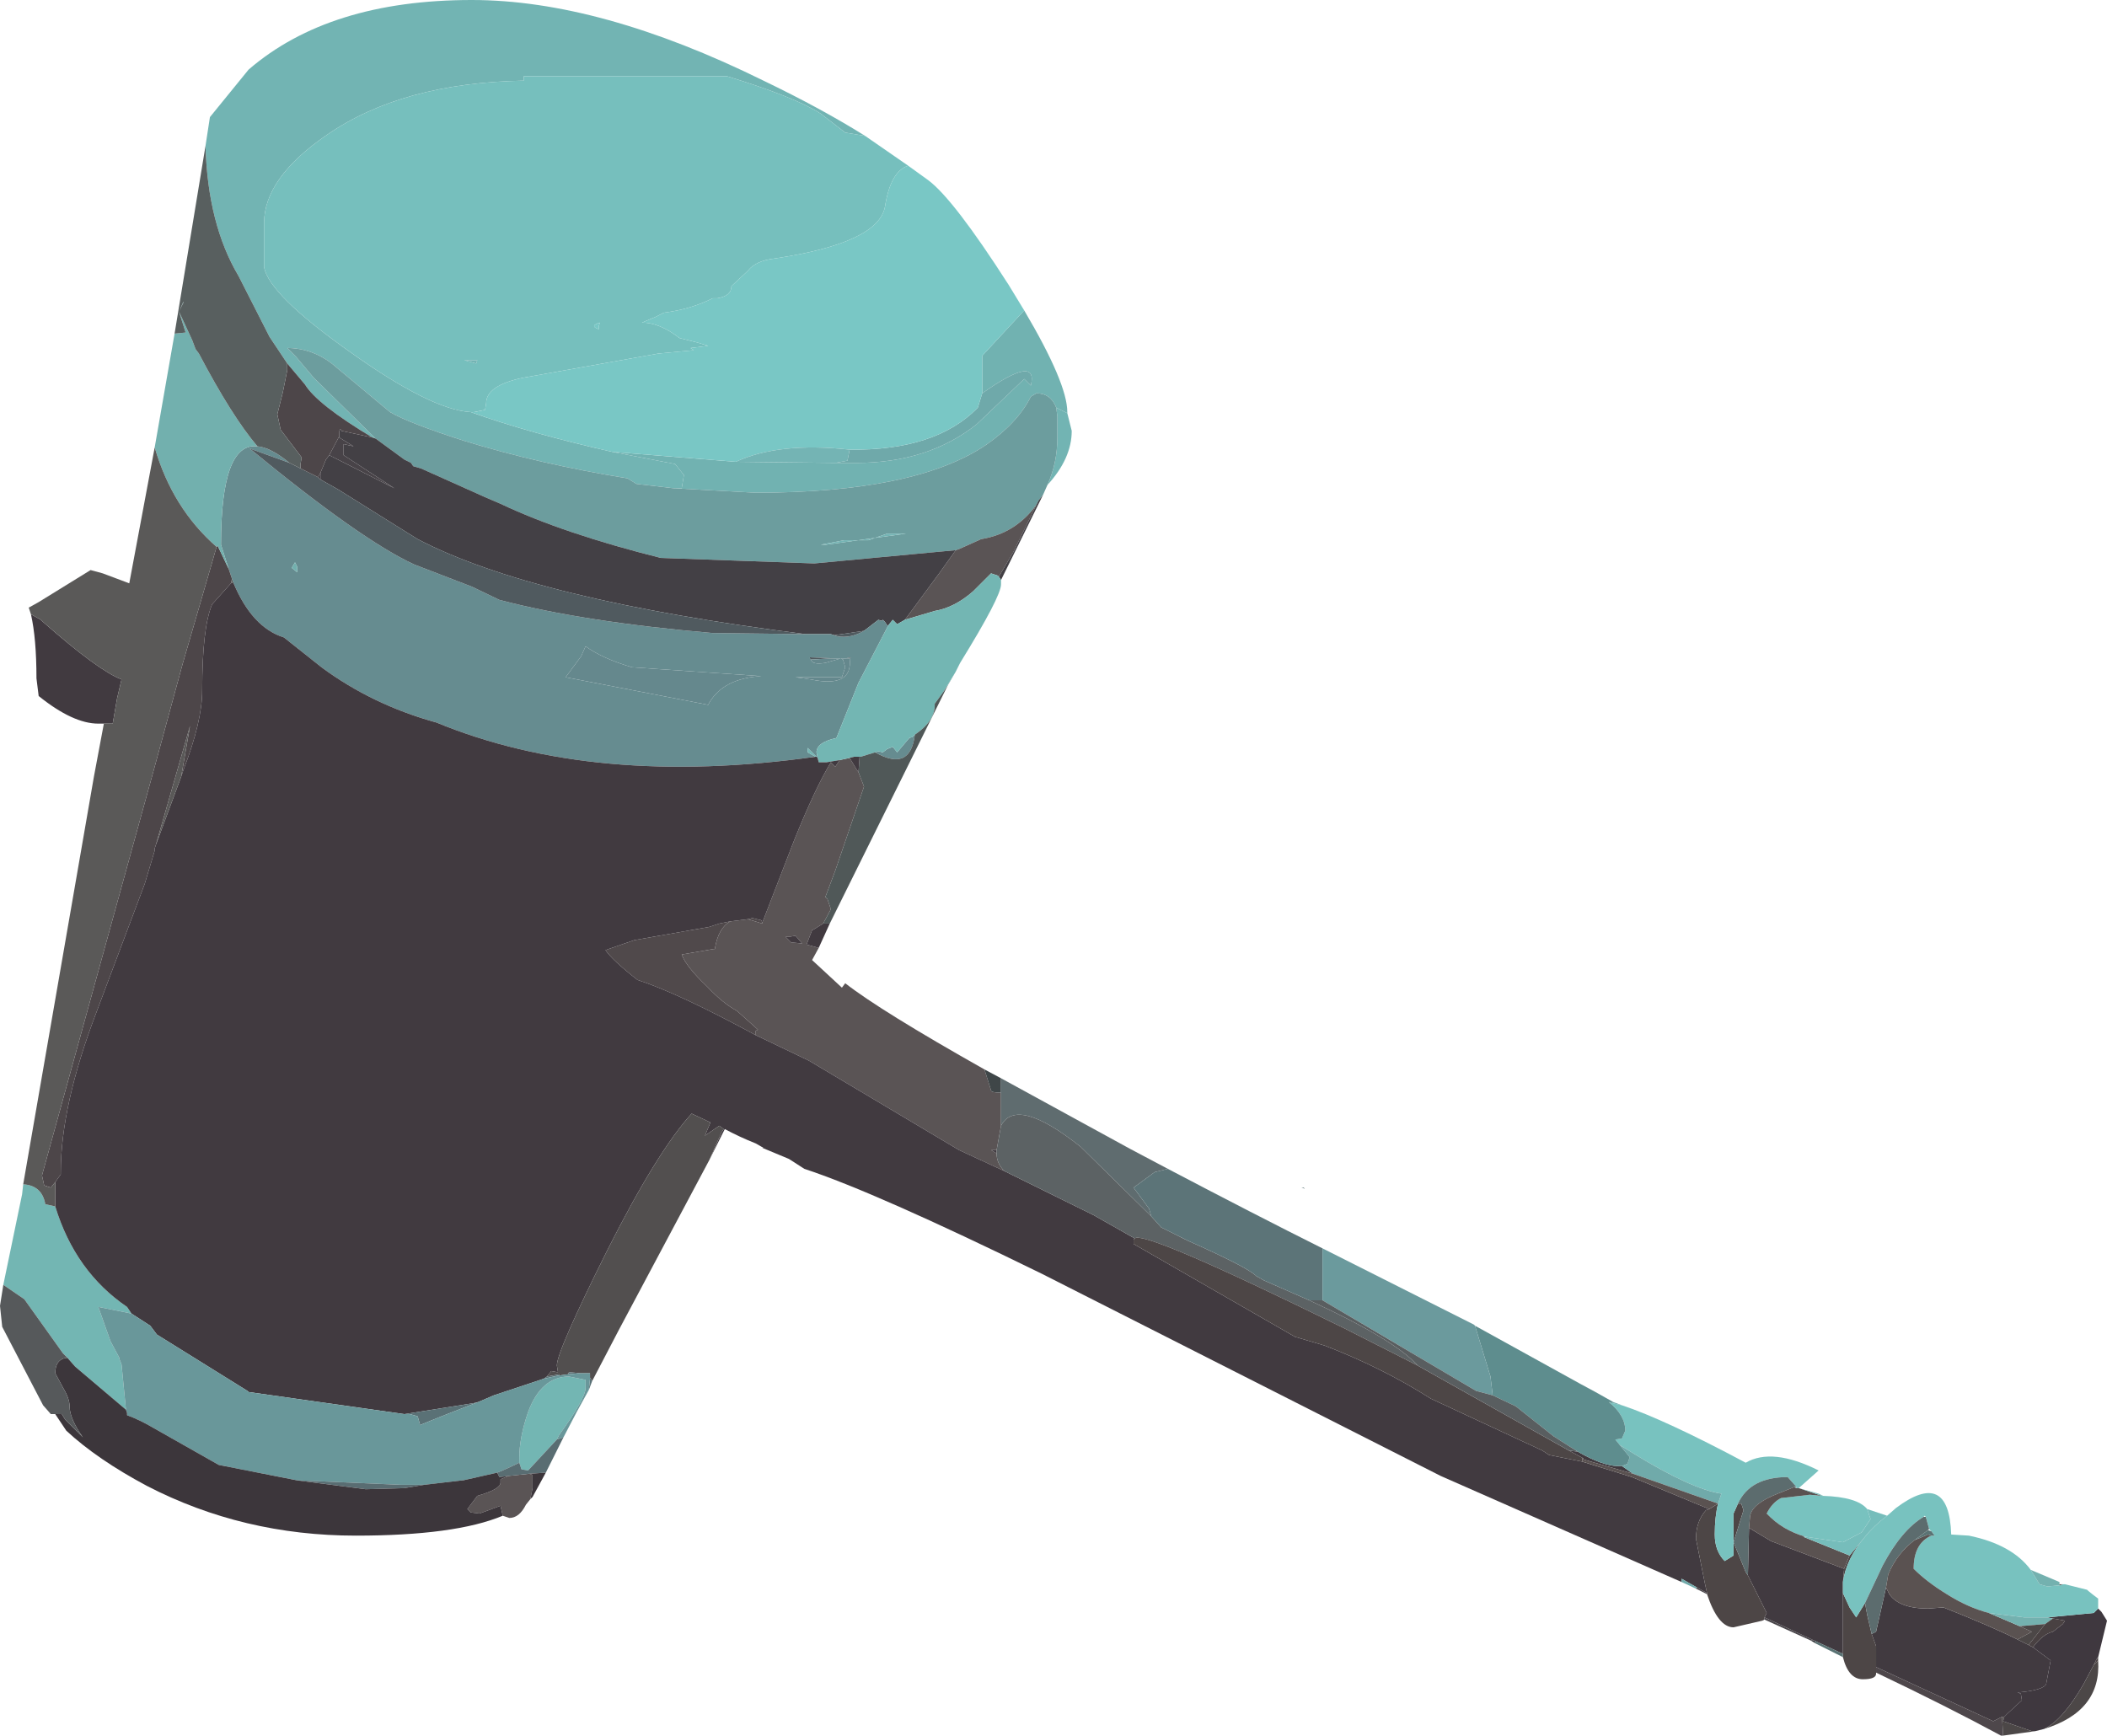 <?xml version="1.0" encoding="UTF-8" standalone="no"?>
<svg xmlns:xlink="http://www.w3.org/1999/xlink" height="78.55px" width="95.35px" xmlns="http://www.w3.org/2000/svg">
  <g transform="matrix(1, 0, 0, 1, 14.1, 56.6)">
    <path d="M-4.8 -50.0 L-4.6 -51.3 -2.85 -53.45 Q0.8 -56.6 7.25 -56.6 13.05 -56.6 20.45 -52.95 23.05 -51.7 25.05 -50.45 L24.15 -50.6 23.05 -51.45 Q21.9 -52.2 18.8 -53.15 L9.6 -53.15 9.6 -52.95 Q4.1 -52.85 0.7 -50.5 -2.15 -48.55 -2.15 -46.5 L-2.15 -44.65 -2.15 -44.5 Q-1.9 -43.25 1.7 -40.7 5.4 -38.05 7.2 -37.95 9.85 -37.0 13.6 -36.15 L16.45 -35.6 16.85 -35.1 16.75 -34.5 16.45 -34.5 16.4 -34.5 14.7 -34.7 14.3 -34.95 Q10.3 -35.6 6.9 -36.65 4.4 -37.45 3.55 -37.95 L1.15 -39.95 Q0.2 -40.8 -1.0 -40.85 L-1.1 -40.85 -0.7 -40.45 0.1 -39.5 2.9 -36.75 2.75 -36.8 Q0.25 -38.3 -0.3 -39.2 L-1.1 -40.15 -1.9 -41.35 -3.3 -44.1 Q-4.7 -46.45 -4.8 -50.0 M34.2 -37.9 L34.4 -37.1 Q34.4 -35.85 33.3 -34.65 33.75 -35.65 33.75 -36.8 L33.75 -37.75 33.7 -38.15 34.2 -37.9" fill="#72b4b3" fill-rule="evenodd" stroke="none"/>
    <path d="M7.2 -37.95 Q5.4 -38.05 1.7 -40.7 -1.9 -43.25 -2.15 -44.5 L-2.15 -44.65 -2.15 -46.5 Q-2.15 -48.55 0.7 -50.5 4.1 -52.85 9.6 -52.95 L9.6 -53.15 18.8 -53.15 Q21.9 -52.2 23.05 -51.45 L24.15 -50.6 25.05 -50.45 27.0 -49.1 Q26.2 -48.85 25.95 -47.25 25.65 -45.6 20.95 -44.9 20.1 -44.8 19.75 -44.35 L19.0 -43.65 Q19.0 -43.2 18.35 -43.1 L18.15 -43.1 Q17.15 -42.6 15.95 -42.45 L15.55 -42.25 14.95 -42.0 Q15.75 -42.0 16.65 -41.3 L17.45 -41.1 17.95 -40.95 17.15 -40.85 17.3 -40.75 15.7 -40.6 9.55 -39.5 Q7.9 -39.15 7.9 -38.35 L7.85 -38.05 7.35 -37.95 7.2 -37.95 M13.05 -42.0 Q12.55 -41.85 13.0 -41.7 L13.0 -41.85 13.05 -42.0 M7.45 -40.15 L7.5 -40.3 6.9 -40.3 7.45 -40.15" fill="#76bfbd" fill-opacity="0.996" fill-rule="evenodd" stroke="none"/>
    <path d="M16.45 -34.5 L16.75 -34.5 16.85 -35.1 16.45 -35.6 13.6 -36.15 19.2 -35.7 23.7 -35.65 24.65 -35.65 Q27.9 -35.65 30.1 -37.4 L32.25 -39.45 32.55 -39.15 Q32.9 -40.6 30.35 -38.8 L30.35 -39.65 30.35 -40.5 32.25 -42.55 Q34.2 -39.25 34.2 -37.95 L34.2 -37.9 33.7 -38.15 Q33.45 -38.8 32.8 -38.8 L32.55 -38.65 Q31.95 -37.45 30.5 -36.45 27.3 -34.3 20.1 -34.3 L16.45 -34.5" fill="#71b2b1" fill-rule="evenodd" stroke="none"/>
    <path d="M30.35 -38.8 Q32.9 -40.6 32.55 -39.15 L32.25 -39.45 30.1 -37.4 Q27.9 -35.65 24.65 -35.65 L23.7 -35.65 24.25 -35.75 24.35 -36.25 Q28.25 -36.2 30.15 -38.15 L30.35 -38.8" fill="#6fa9aa" fill-rule="evenodd" stroke="none"/>
    <path d="M13.6 -36.15 Q9.85 -37.0 7.2 -37.95 L7.35 -37.95 7.85 -38.05 7.9 -38.35 Q7.9 -39.15 9.55 -39.5 L15.7 -40.6 17.3 -40.75 17.15 -40.85 17.95 -40.95 17.45 -41.1 16.65 -41.3 Q15.75 -42.0 14.95 -42.0 L15.55 -42.25 15.95 -42.45 Q17.15 -42.6 18.15 -43.1 L18.35 -43.1 Q19.0 -43.2 19.0 -43.65 L19.75 -44.35 Q20.1 -44.8 20.95 -44.9 25.65 -45.6 25.95 -47.25 26.2 -48.85 27.0 -49.1 L27.9 -48.45 Q29.05 -47.6 31.55 -43.7 L32.25 -42.55 30.35 -40.5 30.35 -39.65 30.35 -38.8 30.15 -38.15 Q28.25 -36.2 24.35 -36.25 21.15 -36.6 19.2 -35.7 L13.6 -36.15 M13.05 -42.0 L13.0 -41.85 13.0 -41.7 Q12.55 -41.85 13.05 -42.0" fill="#79c7c5" fill-opacity="0.996" fill-rule="evenodd" stroke="none"/>
    <path d="M2.9 -36.75 L0.1 -39.5 -0.7 -40.45 -1.1 -40.85 -1.0 -40.85 Q0.2 -40.8 1.15 -39.95 L3.55 -37.95 Q4.4 -37.45 6.9 -36.65 10.3 -35.6 14.3 -34.95 L14.7 -34.7 16.4 -34.5 16.45 -34.5 20.1 -34.3 Q27.3 -34.3 30.5 -36.45 31.95 -37.45 32.55 -38.65 L32.8 -38.8 Q33.45 -38.8 33.7 -38.15 L33.75 -37.75 33.75 -36.8 Q33.75 -35.65 33.3 -34.65 L33.1 -34.2 32.9 -33.95 32.8 -33.75 Q31.85 -32.45 30.3 -32.2 L29.3 -31.75 29.15 -31.7 22.75 -31.1 15.8 -31.35 Q11.4 -32.45 8.55 -33.8 L7.85 -34.1 4.95 -35.4 4.6 -35.5 4.5 -35.65 4.2 -35.8 2.9 -36.75 M26.05 -32.45 L25.2 -32.15 24.1 -32.15 23.05 -31.95 23.3 -31.95 26.9 -32.45 26.05 -32.45" fill="#6c9d9e" fill-rule="evenodd" stroke="none"/>
    <path d="M23.7 -35.65 L19.2 -35.7 Q21.15 -36.6 24.35 -36.25 L24.25 -35.75 23.7 -35.65 M26.05 -32.45 L26.9 -32.45 23.3 -31.95 23.05 -31.95 24.1 -32.15 25.2 -32.15 26.05 -32.45 M7.45 -40.15 L6.9 -40.3 7.5 -40.3 7.45 -40.15" fill="#74b4b4" fill-rule="evenodd" stroke="none"/>
    <path d="M22.95 -13.7 L22.65 -13.15 24.0 -11.9 24.15 -12.1 Q25.75 -10.85 30.45 -8.2 L30.75 -7.25 Q30.75 -7.15 31.2 -7.15 L31.2 -5.65 31.0 -4.55 30.75 -4.55 31.0 -4.4 Q31.0 -3.95 31.35 -3.6 L29.3 -4.55 22.5 -8.6 20.1 -9.75 20.1 -9.95 20.2 -10.0 19.25 -10.85 Q18.6 -11.2 17.9 -11.95 16.95 -12.85 16.75 -13.4 L18.2 -13.65 18.25 -13.65 Q18.4 -14.6 18.95 -14.9 L19.75 -15.0 20.4 -14.8 20.4 -14.85 21.85 -18.6 Q22.8 -20.95 23.5 -22.1 L23.7 -21.9 23.9 -22.2 24.35 -22.3 24.65 -21.8 24.75 -21.65 25.0 -21.0 23.7 -17.2 23.25 -16.0 23.35 -15.9 23.5 -15.45 23.15 -14.8 22.75 -14.55 22.65 -14.5 22.4 -13.85 22.95 -13.7 M9.9 11.25 L9.7 11.5 Q9.4 12.1 8.95 12.1 L8.65 12.0 8.55 11.55 7.6 11.9 7.2 11.85 7.05 11.7 7.5 11.1 Q8.55 10.8 8.55 10.5 L8.55 10.35 8.9 10.2 9.85 10.1 10.0 10.15 10.0 10.75 9.9 11.25 M29.15 -31.7 L29.3 -31.75 30.3 -32.2 Q31.85 -32.45 32.8 -33.75 L31.75 -31.6 31.1 -30.5 31.05 -30.55 30.75 -30.65 29.95 -29.85 Q29.1 -29.1 28.2 -28.95 L26.85 -28.55 28.4 -30.65 29.15 -31.7 M21.6 -14.2 L21.45 -14.2 21.7 -13.95 22.2 -13.9 21.9 -14.25 21.6 -14.2" fill="#5a5455" fill-rule="evenodd" stroke="none"/>
    <path d="M2.75 -36.8 L2.9 -36.75 4.2 -35.8 4.5 -35.65 4.6 -35.5 4.95 -35.4 7.85 -34.1 8.55 -33.8 Q11.4 -32.45 15.8 -31.35 L22.75 -31.1 29.15 -31.7 28.4 -30.65 26.85 -28.55 26.5 -28.35 26.3 -28.55 26.1 -28.3 26.05 -28.3 25.95 -28.45 25.85 -28.55 25.8 -28.5 25.65 -28.55 25.0 -28.05 23.65 -27.85 23.5 -27.9 22.35 -27.9 Q10.05 -29.45 4.8 -32.2 L1.2 -34.45 0.4 -34.9 0.4 -35.2 0.65 -35.8 0.8 -36.0 3.75 -34.5 1.45 -36.0 1.45 -36.5 1.9 -36.4 1.25 -36.8 1.25 -36.85 Q1.25 -37.35 1.35 -37.1 L2.75 -36.8 M33.1 -34.2 L31.2 -30.35 31.1 -30.5 31.75 -31.6 32.8 -33.75 32.9 -33.95 33.1 -34.2" fill="#434045" fill-rule="evenodd" stroke="none"/>
    <path d="M29.15 -26.2 L28.8 -25.6 28.6 -25.3 29.15 -26.2 M22.35 -27.9 L23.5 -27.9 23.65 -27.85 23.8 -27.8 Q24.4 -27.7 25.0 -28.05 L25.65 -28.55 25.8 -28.5 25.85 -28.55 25.95 -28.45 26.05 -28.3 26.1 -28.3 24.75 -25.7 23.75 -23.2 Q22.85 -23.0 22.85 -22.55 L22.9 -22.3 22.85 -22.35 22.55 -22.65 22.45 -22.75 22.45 -22.55 22.8 -22.35 Q12.8 -20.95 5.65 -23.9 2.75 -24.7 0.45 -26.4 L-1.25 -27.75 Q-2.7 -28.2 -3.55 -30.25 L-3.6 -30.4 -3.75 -30.85 -4.1 -31.95 Q-4.1 -36.6 -2.45 -36.4 -1.85 -36.35 -1.0 -35.65 L-2.8 -36.3 Q2.25 -32.15 4.65 -31.05 L7.25 -30.05 8.5 -29.45 Q12.3 -28.45 18.15 -27.95 L22.35 -27.9 M23.8 -26.8 L22.55 -26.85 22.55 -26.8 22.6 -26.75 Q22.65 -26.5 23.25 -26.6 L23.95 -26.8 24.05 -26.75 24.15 -26.4 24.0 -25.95 23.7 -25.95 21.9 -25.95 22.6 -25.85 Q24.5 -25.45 24.35 -26.8 L24.4 -26.85 24.15 -26.8 24.05 -26.8 23.95 -26.8 23.8 -26.8 M27.3 -23.35 Q27.1 -21.65 25.5 -22.55 L25.65 -22.6 25.85 -22.55 26.05 -22.7 26.3 -22.8 26.5 -22.55 27.05 -23.2 27.2 -23.25 27.3 -23.35 M14.5 -26.4 Q13.15 -26.8 12.4 -27.35 L12.2 -26.9 11.5 -25.95 17.95 -24.7 18.0 -24.8 Q18.65 -25.9 20.35 -26.0 L14.5 -26.4 M-0.75 -31.15 L-0.9 -30.9 -0.65 -30.7 -0.65 -30.95 -0.75 -31.15" fill="#668c90" fill-opacity="0.996" fill-rule="evenodd" stroke="none"/>
    <path d="M23.65 -27.85 L25.0 -28.05 Q24.4 -27.7 23.8 -27.8 L23.65 -27.85 M22.6 -26.75 L22.55 -26.8 22.55 -26.85 23.8 -26.8 23.5 -26.8 22.6 -26.75 M24.15 -26.8 L24.4 -26.85 24.35 -26.8 24.15 -26.8 M0.4 -34.9 L1.2 -34.45 4.8 -32.2 Q10.05 -29.45 22.35 -27.9 L18.15 -27.95 Q12.3 -28.45 8.5 -29.45 L7.25 -30.05 4.65 -31.05 Q2.25 -32.15 -2.8 -36.3 L-1.0 -35.65 -0.5 -35.4 0.3 -35.0 0.4 -34.9" fill="#505a5f" fill-rule="evenodd" stroke="none"/>
    <path d="M22.6 -26.75 L23.5 -26.8 23.8 -26.8 23.95 -26.8 24.05 -26.8 24.15 -26.8 24.35 -26.8 Q24.5 -25.45 22.6 -25.85 L21.9 -25.95 23.7 -25.95 24.0 -25.95 24.15 -26.4 24.05 -26.75 23.95 -26.8 23.25 -26.6 Q22.65 -26.5 22.6 -26.75 M14.5 -26.4 L20.35 -26.0 Q18.65 -25.9 18.0 -24.8 L17.95 -24.7 11.5 -25.95 12.2 -26.9 12.4 -27.35 Q13.15 -26.8 14.5 -26.4" fill="#65888d" fill-rule="evenodd" stroke="none"/>
    <path d="M31.2 -30.35 L31.2 -30.15 Q31.2 -29.6 29.35 -26.6 L29.15 -26.2 28.6 -25.3 28.2 -24.75 28.2 -24.7 Q28.2 -23.95 27.3 -23.35 L27.2 -23.25 27.05 -23.2 26.5 -22.55 26.3 -22.8 26.05 -22.7 25.85 -22.55 25.65 -22.6 25.5 -22.55 24.85 -22.35 24.8 -22.35 24.55 -22.35 24.35 -22.3 23.9 -22.2 23.3 -22.1 23.05 -22.1 22.95 -22.1 22.9 -22.3 22.85 -22.55 Q22.85 -23.0 23.75 -23.2 L24.75 -25.7 26.1 -28.3 26.3 -28.55 26.5 -28.35 26.85 -28.55 28.2 -28.95 Q29.1 -29.1 29.95 -29.85 L30.75 -30.65 31.05 -30.55 31.1 -30.5 31.2 -30.35 M-13.95 1.55 L-13.1 -2.55 -13.05 -3.0 Q-12.2 -2.95 -12.05 -2.1 L-11.6 -2.0 Q-10.7 0.95 -8.35 2.55 L-8.15 2.85 -9.65 2.55 -9.1 4.1 -8.7 4.85 -8.7 4.9 -8.6 5.15 -8.4 7.2 -10.7 5.25 -11.05 4.85 -11.15 4.75 -11.25 4.65 -13.0 2.2 -13.95 1.55 M22.8 -22.35 L22.45 -22.55 22.45 -22.75 22.55 -22.65 22.85 -22.35 22.8 -22.35 M9.4 9.6 L9.4 9.4 Q9.4 8.45 9.8 7.3 10.4 5.7 11.65 5.7 L12.4 5.85 12.4 6.2 Q12.4 6.7 11.2 8.35 L11.1 8.55 9.8 9.95 9.5 9.9 9.4 9.6" fill="#73b6b3" fill-opacity="0.996" fill-rule="evenodd" stroke="none"/>
    <path d="M28.8 -25.6 L23.45 -14.8 23.15 -14.8 23.5 -15.45 23.35 -15.9 23.25 -16.0 23.7 -17.2 25.0 -21.0 24.75 -21.65 24.8 -22.35 24.85 -22.35 25.5 -22.55 Q27.1 -21.65 27.3 -23.35 28.2 -23.95 28.2 -24.7 L28.2 -24.75 28.6 -25.3 28.8 -25.6" fill="#505858" fill-rule="evenodd" stroke="none"/>
    <path d="M1.25 -36.85 L1.25 -36.8 1.9 -36.4 1.45 -36.5 1.45 -36.0 3.75 -34.5 0.8 -36.0 1.25 -36.85 M0.4 -35.2 L0.4 -34.9 0.3 -35.0 0.4 -35.2" fill="#484348" fill-rule="evenodd" stroke="none"/>
    <path d="M-1.1 -40.15 L-0.3 -39.2 Q0.25 -38.3 2.75 -36.8 L1.35 -37.1 Q1.25 -37.35 1.25 -36.85 L0.8 -36.0 0.65 -35.8 0.4 -35.2 0.3 -35.0 -0.5 -35.4 -0.5 -35.6 -0.45 -35.9 -1.4 -37.15 -1.55 -37.85 -1.3 -38.85 -1.1 -39.85 -1.1 -40.15 M-3.75 -30.85 L-3.6 -30.4 -3.65 -30.2 -4.5 -29.25 Q-4.95 -28.2 -4.95 -25.35 -4.95 -23.95 -5.8 -21.75 L-5.9 -21.45 -5.5 -23.75 -7.05 -18.35 -7.1 -18.2 -7.1 -18.1 -7.55 -16.6 -9.75 -10.75 Q-11.35 -6.55 -11.35 -3.55 L-11.35 -3.45 -11.6 -3.1 -11.8 -2.85 -12.1 -2.95 -12.2 -3.4 -7.1 -21.9 -5.85 -26.5 -4.5 -31.15 -4.3 -31.85 -4.25 -31.9 -3.75 -30.85" fill="#4d4649" fill-rule="evenodd" stroke="none"/>
    <path d="M20.1 -9.75 Q16.6 -11.65 14.75 -12.25 13.6 -13.15 13.3 -13.6 L14.6 -14.05 18.0 -14.65 18.45 -14.8 18.95 -14.9 Q18.4 -14.6 18.25 -13.65 L18.2 -13.65 16.75 -13.4 Q16.95 -12.85 17.9 -11.95 18.6 -11.2 19.25 -10.85 L20.2 -10.0 20.1 -9.95 20.1 -9.75 M19.75 -15.0 L19.95 -15.05 20.35 -14.95 20.4 -14.85 20.4 -14.8 19.75 -15.0" fill="#50494b" fill-rule="evenodd" stroke="none"/>
    <path d="M23.45 -14.8 L22.95 -13.7 22.4 -13.85 22.65 -14.5 22.75 -14.55 23.15 -14.8 23.45 -14.8 M62.0 15.0 L51.1 10.2 33.05 1.05 Q25.5 -2.65 22.3 -3.7 L21.6 -4.15 20.4 -4.65 20.45 -4.65 20.1 -4.85 Q19.35 -5.15 18.7 -5.5 L18.0 -4.1 18.55 -5.35 18.65 -5.5 18.45 -5.65 17.8 -5.2 18.05 -5.8 17.2 -6.2 Q15.65 -4.5 13.4 -0.05 11.1 4.55 11.1 5.2 L11.15 5.5 11.1 5.5 10.85 5.45 10.65 5.7 10.5 5.8 8.25 6.55 7.55 6.85 7.35 6.9 4.2 7.4 -2.85 6.4 -2.9 6.35 -7.0 3.8 -7.3 3.4 -8.15 2.85 -8.35 2.55 Q-10.7 0.95 -11.6 -2.0 L-11.6 -2.85 -11.6 -3.1 -11.35 -3.45 -11.35 -3.55 Q-11.35 -6.55 -9.75 -10.75 L-7.55 -16.6 -7.1 -18.1 -7.1 -18.2 -7.05 -18.35 -5.9 -21.45 -5.8 -21.75 Q-4.95 -23.95 -4.95 -25.35 -4.95 -28.2 -4.5 -29.25 L-3.65 -30.2 -3.55 -30.25 Q-2.7 -28.2 -1.25 -27.75 L0.45 -26.4 Q2.75 -24.7 5.65 -23.9 12.8 -20.95 22.8 -22.35 L22.85 -22.35 22.9 -22.3 22.95 -22.1 23.05 -22.1 23.3 -22.1 23.9 -22.2 23.7 -21.9 23.5 -22.1 Q22.8 -20.95 21.85 -18.6 L20.4 -14.85 20.35 -14.95 19.95 -15.05 19.75 -15.0 18.95 -14.9 18.45 -14.8 18.0 -14.65 14.6 -14.05 13.3 -13.6 Q13.6 -13.15 14.75 -12.25 16.6 -11.65 20.1 -9.75 L22.5 -8.6 29.3 -4.55 31.35 -3.6 35.4 -1.6 37.25 -0.55 37.2 -0.5 37.2 -0.3 44.5 3.9 45.85 4.3 Q48.45 5.3 50.65 6.7 L55.7 9.05 56.0 9.25 57.5 9.55 59.75 10.25 63.25 11.7 63.1 11.75 Q62.65 12.25 62.65 13.05 L63.05 15.05 63.15 15.5 62.7 15.25 62.0 14.85 62.0 15.0 M-9.4 -23.85 L-9.65 -23.85 Q-10.8 -23.85 -12.35 -25.1 L-12.45 -25.9 Q-12.45 -27.7 -12.7 -28.8 L-12.25 -28.55 -12.15 -28.45 Q-9.65 -26.25 -8.6 -25.85 L-8.8 -25.0 -9.0 -23.85 -9.4 -23.85 M24.8 -22.35 L24.75 -21.65 24.65 -21.8 24.35 -22.3 24.55 -22.35 24.8 -22.35 M21.6 -14.2 L21.9 -14.25 22.2 -13.9 21.7 -13.95 21.45 -14.2 21.6 -14.2 M31.0 -4.55 L31.0 -4.4 30.75 -4.55 31.0 -4.55 M59.3 9.75 L59.8 10.1 57.55 9.45 57.55 9.4 56.9 9.05 57.3 9.1 Q58.45 9.75 59.1 9.75 L59.3 9.75 M69.35 14.4 L69.35 14.45 69.3 15.0 69.3 15.4 69.3 15.5 69.3 16.4 69.3 17.95 69.3 18.25 68.0 17.65 65.75 16.6 65.85 16.4 65.0 14.7 65.05 12.55 66.05 13.15 69.35 14.4 M70.6 17.35 L70.8 17.25 71.25 15.25 71.4 15.55 Q71.85 16.2 73.15 16.2 L73.85 16.15 Q76.0 17.0 77.2 17.6 L77.7 17.85 77.9 17.95 78.7 18.55 78.5 19.6 Q78.4 19.9 77.2 20.0 L77.35 20.05 77.4 20.35 76.75 20.95 76.6 21.1 76.5 21.1 76.1 21.3 70.8 18.85 70.8 17.9 70.6 17.35" fill="#413a40" fill-rule="evenodd" stroke="none"/>
    <path d="M18.0 -4.1 L13.9 3.6 12.7 5.9 12.6 5.75 12.6 5.55 12.15 5.55 11.65 5.5 11.6 5.6 11.2 5.65 11.2 5.6 10.65 5.7 10.85 5.45 11.1 5.5 11.15 5.5 11.1 5.2 Q11.1 4.55 13.4 -0.05 15.65 -4.5 17.2 -6.2 L18.05 -5.8 17.8 -5.2 18.45 -5.65 18.65 -5.5 18.55 -5.35 18.0 -4.1" fill="#524f4f" fill-rule="evenodd" stroke="none"/>
    <path d="M30.45 -8.2 L31.2 -7.8 31.2 -7.15 Q30.75 -7.15 30.75 -7.25 L30.45 -8.2" fill="#3f4648" fill-rule="evenodd" stroke="none"/>
    <path d="M31.2 -7.8 L37.05 -4.6 38.75 -3.7 38.15 -3.55 37.2 -2.85 37.9 -1.9 38.0 -1.55 34.8 -4.7 Q31.9 -7.0 31.2 -5.65 L31.2 -7.15 31.2 -7.8" fill="#5f6c6f" fill-opacity="0.996" fill-rule="evenodd" stroke="none"/>
    <path d="M31.2 -5.65 Q31.9 -7.0 34.8 -4.7 L38.0 -1.55 38.45 -1.05 39.65 -0.45 Q42.35 0.75 42.75 1.15 L43.1 1.35 45.15 2.25 Q49.05 4.05 50.05 5.2 L46.7 3.5 Q37.65 -0.95 37.25 -0.55 L35.4 -1.6 31.35 -3.6 Q31.0 -3.95 31.0 -4.4 L31.0 -4.55 31.2 -5.65" fill="#5c6264" fill-rule="evenodd" stroke="none"/>
    <path d="M38.75 -3.7 Q42.65 -1.65 45.75 -0.1 L45.75 1.4 45.75 2.25 45.15 2.25 43.1 1.35 42.75 1.15 Q42.35 0.75 39.65 -0.45 L38.45 -1.05 38.0 -1.55 37.9 -1.9 37.2 -2.85 38.15 -3.55 38.75 -3.7 M44.8 -2.85 L44.9 -2.85 44.95 -2.8 44.8 -2.85" fill="#5c7478" fill-rule="evenodd" stroke="none"/>
    <path d="M70.8 19.1 L70.8 19.15 Q70.8 19.4 70.2 19.4 69.55 19.4 69.3 18.4 L69.3 18.25 69.3 17.95 69.3 16.4 69.3 15.5 69.6 16.15 69.9 16.6 70.3 15.95 70.4 16.5 70.6 17.35 70.8 17.9 70.8 18.85 70.8 19.1 M65.75 16.7 L65.65 16.75 64.35 17.05 Q63.65 17.05 63.15 15.55 L63.15 15.5 63.05 15.05 62.65 13.05 Q62.65 12.25 63.1 11.75 L63.25 11.7 63.65 11.45 Q63.5 12.05 63.5 12.85 63.5 13.6 63.95 14.05 L64.35 13.8 64.35 13.2 64.35 11.9 64.55 11.45 64.7 11.45 64.8 11.75 64.35 13.2 64.9 14.55 65.0 14.7 65.85 16.4 65.75 16.6 65.75 16.7 M37.25 -0.55 Q37.65 -0.95 46.7 3.5 L50.05 5.2 56.9 9.05 57.55 9.4 57.5 9.4 57.5 9.55 56.0 9.25 55.7 9.05 50.65 6.7 Q48.45 5.3 45.85 4.3 L44.5 3.9 37.2 -0.3 37.2 -0.5 37.25 -0.55 M69.6 13.8 L70.3 12.95 Q69.45 13.95 69.3 15.0 L69.35 14.45 69.35 14.4 69.6 13.8" fill="#4d4646" fill-rule="evenodd" stroke="none"/>
    <path d="M80.85 16.2 L81.0 16.35 81.25 16.75 80.85 18.4 80.8 18.45 80.65 18.75 80.2 19.6 Q79.25 21.25 78.4 21.65 L78.0 21.75 77.85 21.75 76.55 21.3 76.6 21.1 76.75 20.95 77.4 20.35 77.35 20.05 77.2 20.0 Q78.4 19.9 78.5 19.6 L78.7 18.55 77.9 17.95 Q78.35 17.35 78.8 17.25 L79.25 16.9 79.35 16.75 78.8 16.65 78.55 16.6 80.65 16.4 80.85 16.2" fill="#3f383f" fill-rule="evenodd" stroke="none"/>
    <path d="M59.3 7.0 Q61.25 7.65 64.9 9.6 66.1 8.9 68.2 9.95 L67.3 10.75 67.2 10.75 67.2 10.7 66.8 10.25 Q65.1 10.25 64.55 11.45 L64.35 11.9 64.35 13.2 64.35 13.8 63.95 14.05 Q63.5 13.6 63.5 12.85 63.5 12.05 63.65 11.45 L63.8 11.0 Q62.45 10.8 59.85 9.2 L59.2 8.8 59.0 8.55 59.3 8.5 59.45 8.15 Q59.45 7.45 58.7 6.85 L58.85 6.9 59.3 7.0 M68.4 11.1 Q69.95 11.15 70.4 11.7 L70.55 12.15 70.15 12.75 69.3 13.2 67.6 12.95 Q66.55 12.65 65.85 11.9 66.1 11.4 66.5 11.2 L67.8 11.05 68.35 11.1 68.4 11.1 M71.3 12.0 L71.7 11.65 Q74.1 9.85 74.2 12.85 L75.0 12.9 Q76.95 13.3 77.8 14.45 L78.2 15.1 78.55 15.2 79.1 15.15 79.25 15.1 79.35 15.1 80.35 15.35 80.4 15.4 80.65 15.6 80.85 15.75 80.85 16.2 80.65 16.4 78.55 16.6 77.5 16.6 75.9 16.4 Q74.95 16.15 74.0 15.55 73.1 15.0 72.5 14.4 72.5 13.25 73.3 12.9 L73.45 12.9 73.3 12.7 73.2 12.6 73.05 12.05 73.0 12.0 72.95 12.05 Q71.95 12.65 71.1 14.25 L70.3 15.95 69.9 16.6 69.6 16.15 69.3 15.5 69.3 15.4 69.3 15.0 Q69.45 13.95 70.3 12.95 70.7 12.45 71.3 12.0" fill="#77c1be" fill-opacity="0.992" fill-rule="evenodd" stroke="none"/>
    <path d="M72.95 12.05 L73.05 12.05 73.2 12.6 73.15 12.65 72.55 13.1 Q71.75 13.7 71.35 14.65 L71.25 15.25 70.8 17.25 70.6 17.35 70.4 16.5 70.3 15.95 71.1 14.25 Q71.95 12.65 72.95 12.05 M64.35 13.2 L64.8 11.75 64.7 11.45 64.55 11.45 Q65.1 10.25 66.8 10.25 L67.2 10.7 67.1 10.7 66.35 11.0 Q65.2 11.45 65.1 12.0 L65.05 12.55 65.0 14.7 64.9 14.55 64.35 13.2" fill="#5c6c6e" fill-rule="evenodd" stroke="none"/>
    <path d="M58.9 6.85 L59.3 7.0 58.85 6.9 58.9 6.85 M62.65 15.3 L62.0 15.0 62.0 14.85 62.7 15.25 62.65 15.3 M59.2 8.8 L59.85 9.2 Q62.45 10.8 63.8 11.0 L63.65 11.45 59.8 10.1 59.3 9.75 59.55 9.65 59.65 9.35 59.2 8.8" fill="#70aaaa" fill-opacity="0.996" fill-rule="evenodd" stroke="none"/>
    <path d="M73.3 12.9 Q72.5 13.25 72.5 14.4 73.1 15.0 74.0 15.55 74.95 16.15 75.9 16.4 L77.3 17.0 77.85 17.25 77.2 17.6 Q76.0 17.0 73.85 16.15 L73.15 16.2 Q71.85 16.2 71.4 15.55 L71.25 15.25 71.35 14.65 Q71.75 13.7 72.55 13.1 L73.15 12.85 73.3 12.9 M63.65 11.45 L63.25 11.7 59.75 10.25 57.5 9.55 57.5 9.4 57.55 9.4 57.55 9.45 59.8 10.1 63.65 11.45 M67.2 10.75 L67.3 10.75 68.35 11.1 67.8 11.05 66.5 11.2 Q66.1 11.4 65.85 11.9 66.55 12.65 67.6 12.95 L67.5 12.95 69.6 13.8 69.35 14.4 66.05 13.15 65.05 12.55 65.1 12.0 Q65.2 11.45 66.35 11.0 L67.1 10.7 67.2 10.75" fill="#5a5251" fill-rule="evenodd" stroke="none"/>
    <path d="M67.3 10.75 L68.2 11.0 68.4 11.1 68.35 11.1 67.3 10.75 M70.4 11.7 L71.3 12.0 Q70.7 12.45 70.3 12.95 L69.6 13.8 67.5 12.95 67.6 12.95 69.3 13.2 70.15 12.75 70.55 12.15 70.4 11.7 M67.2 10.7 L67.2 10.75 67.1 10.7 67.2 10.7" fill="#76bdbb" fill-opacity="0.996" fill-rule="evenodd" stroke="none"/>
    <path d="M69.3 18.4 L68.1 17.8 68.0 17.65 69.3 18.25 69.3 18.4 M73.3 12.7 L73.45 12.9 73.3 12.9 73.15 12.85 72.55 13.1 73.15 12.65 73.3 12.7" fill="#5a7374" fill-rule="evenodd" stroke="none"/>
    <path d="M68.1 17.8 L67.85 17.65 68.0 17.65 68.1 17.8" fill="#2d3134" fill-rule="evenodd" stroke="none"/>
    <path d="M67.85 17.65 L65.75 16.7 65.75 16.6 68.0 17.65 67.85 17.65 M63.15 15.55 L62.65 15.3 62.7 15.25 63.15 15.5 63.15 15.55" fill="#4a464b" fill-opacity="0.992" fill-rule="evenodd" stroke="none"/>
    <path d="M76.55 21.95 L76.45 21.95 Q74.05 20.65 70.8 19.1 L70.8 18.85 76.1 21.3 76.5 21.1 76.55 21.95" fill="#4b4448" fill-opacity="0.984" fill-rule="evenodd" stroke="none"/>
    <path d="M77.8 14.45 L79.1 15.0 79.1 15.1 79.1 15.15 78.55 15.2 78.2 15.1 77.8 14.45 M75.9 16.4 L77.5 16.6 78.55 16.6 78.8 16.65 78.45 16.9 77.3 17.0 75.9 16.4" fill="#71afad" fill-opacity="0.98" fill-rule="evenodd" stroke="none"/>
    <path d="M79.1 15.1 L79.25 15.1 79.1 15.15 79.1 15.1 M80.85 18.4 L80.85 18.5 80.8 18.45 80.85 18.4 M80.85 18.55 Q81.0 20.85 78.4 21.65 79.25 21.25 80.2 19.6 L80.65 18.75 80.85 18.55 M78.0 21.75 L76.55 21.95 76.5 21.1 76.6 21.1 76.55 21.3 77.85 21.75 78.0 21.75 M77.7 17.85 L77.2 17.6 77.85 17.25 77.3 17.0 78.45 16.9 77.7 17.85" fill="#4c4747" fill-rule="evenodd" stroke="none"/>
    <path d="M80.85 18.5 L80.85 18.55 80.65 18.75 80.8 18.45 80.85 18.5 M77.9 17.95 L77.7 17.85 78.45 16.9 78.8 16.65 79.35 16.75 79.25 16.9 78.8 17.25 Q78.35 17.35 77.9 17.95" fill="#494142" fill-rule="evenodd" stroke="none"/>
    <path d="M52.65 3.4 L57.45 6.05 58.1 6.4 58.9 6.85 58.85 6.9 58.7 6.85 Q59.45 7.45 59.45 8.15 L59.3 8.5 59.0 8.55 59.2 8.8 59.65 9.35 59.55 9.65 59.3 9.75 59.1 9.75 Q58.45 9.75 57.3 9.1 L56.2 8.4 54.5 7.05 53.45 6.55 53.35 5.7 52.65 3.4" fill="#5e8d8e" fill-rule="evenodd" stroke="none"/>
    <path d="M45.75 -0.1 L52.6 3.35 52.65 3.4 53.35 5.7 53.45 6.55 52.7 6.35 45.75 2.25 45.75 1.4 45.75 -0.1" fill="#6b9a9d" fill-rule="evenodd" stroke="none"/>
    <path d="M50.05 5.2 Q49.05 4.05 45.15 2.25 L45.75 2.25 52.7 6.35 53.45 6.55 54.5 7.05 56.2 8.4 57.3 9.1 56.9 9.05 50.05 5.2" fill="#595e60" fill-rule="evenodd" stroke="none"/>
    <path d="M12.7 5.9 L12.55 6.3 12.6 5.8 12.6 5.75 12.7 5.9 M10.5 5.8 L10.65 5.7 11.2 5.6 11.2 5.65 10.5 5.8 M11.6 5.6 L11.65 5.5 12.15 5.55 11.6 5.6 M7.55 6.85 Q5.85 7.5 4.9 7.9 L4.9 7.85 4.8 7.5 4.45 7.4 4.2 7.4 7.35 6.9 7.55 6.85" fill="#5a7176" fill-opacity="0.996" fill-rule="evenodd" stroke="none"/>
    <path d="M12.55 6.3 L12.0 7.3 11.4 8.45 11.1 8.55 11.2 8.35 Q12.4 6.7 12.4 6.2 L12.4 5.85 11.65 5.7 Q10.4 5.7 9.8 7.3 9.4 8.45 9.4 9.4 L9.4 9.6 Q8.9 9.85 8.4 10.05 L6.85 10.4 6.8 10.4 5.1 10.6 4.05 10.6 -0.65 10.4 -4.2 9.7 -7.2 8.0 Q-7.8 7.65 -8.35 7.45 L-8.35 7.35 -8.4 7.2 -8.6 5.15 -8.7 4.9 -8.7 4.85 -9.1 4.1 -9.65 2.55 -8.15 2.85 -7.3 3.4 -7.0 3.8 -2.9 6.35 -2.85 6.4 4.2 7.4 4.45 7.4 4.8 7.5 4.9 7.85 4.9 7.9 Q5.85 7.5 7.55 6.85 L8.25 6.55 10.5 5.8 11.2 5.65 11.6 5.6 12.15 5.55 12.6 5.55 12.6 5.75 12.6 5.8 12.55 6.3" fill="#69979a" fill-opacity="0.996" fill-rule="evenodd" stroke="none"/>
    <path d="M11.4 8.45 L10.6 10.05 9.85 10.1 8.9 10.2 8.5 10.25 8.4 10.05 Q8.9 9.85 9.4 9.6 L9.5 9.9 9.8 9.95 11.1 8.55 11.4 8.45 M5.1 10.6 L4.2 10.75 2.45 10.8 -0.65 10.4 4.05 10.6 5.1 10.6" fill="#54696e" fill-opacity="0.965" fill-rule="evenodd" stroke="none"/>
    <path d="M10.6 10.05 L10.0 11.15 9.9 11.25 10.0 10.75 10.0 10.15 9.85 10.1 10.6 10.05 M8.65 12.0 Q6.5 12.9 2.0 12.9 -3.1 12.9 -7.45 10.65 -9.7 9.45 -11.1 8.15 L-11.6 7.4 -11.3 7.4 -11.15 7.65 -10.35 8.45 Q-10.95 7.6 -10.95 7.05 -10.95 6.7 -11.25 6.2 L-11.6 5.55 Q-11.6 4.9 -11.05 4.85 L-10.7 5.25 -8.4 7.2 -8.35 7.35 -8.35 7.45 Q-7.8 7.65 -7.2 8.0 L-4.2 9.7 -0.65 10.4 2.45 10.8 4.2 10.75 5.1 10.6 6.8 10.4 6.85 10.4 8.4 10.05 8.5 10.25 8.9 10.2 8.55 10.35 8.55 10.5 Q8.55 10.8 7.5 11.1 L7.05 11.7 7.2 11.85 7.6 11.9 8.55 11.55 8.65 12.0" fill="#3c363b" fill-rule="evenodd" stroke="none"/>
    <path d="M-7.1 -36.35 L-6.2 -41.5 -5.7 -41.55 -6.0 -42.5 -5.4 -41.2 -5.25 -40.8 -5.1 -40.6 Q-3.6 -37.75 -2.45 -36.4 -4.1 -36.6 -4.1 -31.95 L-3.75 -30.85 -4.25 -31.9 -4.3 -31.85 Q-6.3 -33.6 -7.1 -36.35 M-5.8 -42.95 L-5.8 -42.9 -6.0 -42.5 -5.8 -42.95 M-0.75 -31.15 L-0.65 -30.95 -0.65 -30.7 -0.9 -30.9 -0.75 -31.15" fill="#72b0ae" fill-rule="evenodd" stroke="none"/>
    <path d="M-4.8 -50.0 Q-4.7 -46.45 -3.3 -44.1 L-1.9 -41.35 -1.1 -40.15 -1.1 -39.85 -1.3 -38.85 -1.55 -37.85 -1.4 -37.15 -0.45 -35.9 -0.5 -35.6 -0.5 -35.4 -1.0 -35.65 Q-1.85 -36.35 -2.45 -36.4 -3.6 -37.75 -5.1 -40.6 L-5.25 -40.8 -5.4 -41.2 -6.0 -42.5 -5.7 -41.55 -6.2 -41.5 -4.8 -50.0 M-5.8 -42.95 L-6.0 -42.5 -5.8 -42.9 -5.8 -42.95" fill="#585f5f" fill-rule="evenodd" stroke="none"/>
    <path d="M-13.05 -3.0 L-9.85 -21.45 -9.4 -23.85 -9.0 -23.85 -8.8 -25.0 -8.6 -25.85 Q-9.65 -26.25 -12.15 -28.45 L-12.25 -28.55 -12.7 -28.8 -12.8 -29.1 -12.35 -29.35 -10.0 -30.8 -9.45 -30.65 -8.25 -30.2 -7.1 -36.35 Q-6.3 -33.6 -4.3 -31.85 L-4.5 -31.15 -5.85 -26.5 -7.1 -21.9 -12.2 -3.4 -12.1 -2.95 -11.8 -2.85 -11.6 -3.1 -11.6 -2.85 -11.6 -2.0 -12.05 -2.1 Q-12.2 -2.95 -13.05 -3.0 M-3.6 -30.4 L-3.55 -30.25 -3.65 -30.2 -3.6 -30.4 M-7.05 -18.35 L-5.5 -23.75 -5.9 -21.45 -7.05 -18.35" fill="#5a5958" fill-rule="evenodd" stroke="none"/>
    <path d="M-11.6 7.4 L-11.8 7.4 -12.15 7.0 -14.0 3.45 -14.1 2.5 -13.95 1.55 -13.0 2.2 -11.25 4.65 -11.15 4.75 -11.05 4.85 Q-11.6 4.9 -11.6 5.55 L-11.25 6.2 Q-10.95 6.7 -10.95 7.05 -10.95 7.6 -10.35 8.45 L-11.15 7.65 -11.3 7.4 -11.6 7.4" fill="#56595b" fill-rule="evenodd" stroke="none"/>
  </g>
</svg>
